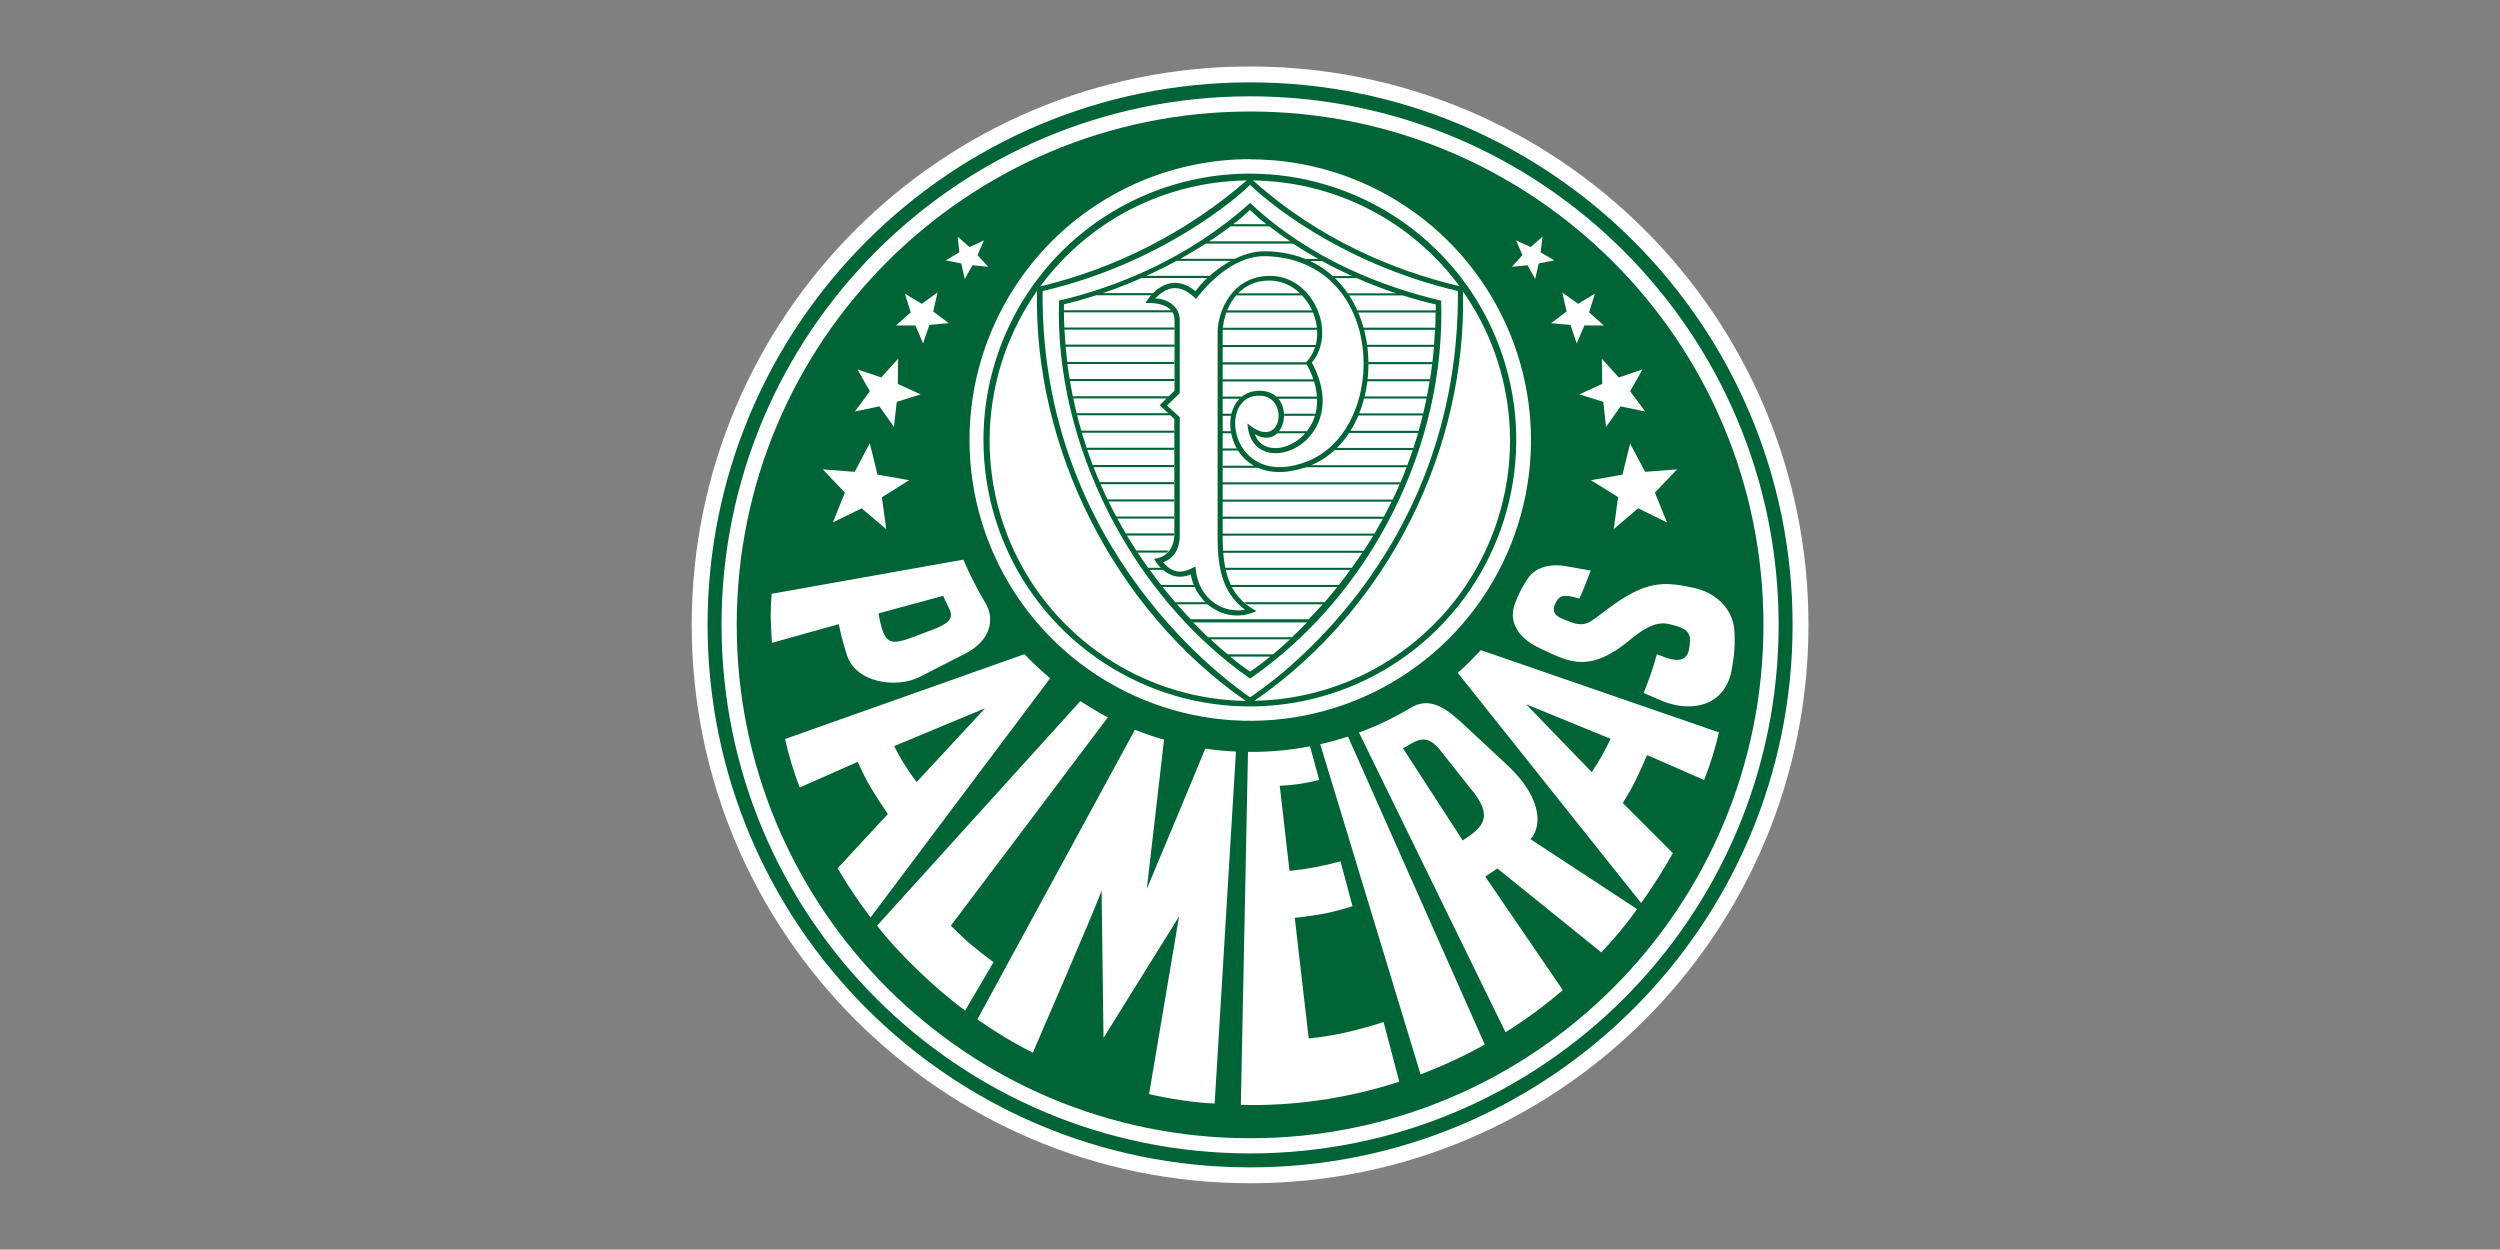 <?xml version="1.0" encoding="UTF-8"?>
<svg id="Layer_1" data-name="Layer 1" xmlns="http://www.w3.org/2000/svg" xmlns:xlink="http://www.w3.org/1999/xlink" viewBox="0 0 143.27 71.61">
  <rect x="0" y="0" width="143.27" height="71.61" fill="#808080" stroke="none"/>
  <defs>
    <style>
      .cls-1, .cls-2, .cls-3, .cls-4 {
        stroke-width: 0px;
      }

      .cls-1, .cls-3 {
        fill: #006437;
      }

      .cls-1, .cls-4 {
        fill-rule: evenodd;
      }

      .cls-2 {
        fill: none;
      }

      .cls-4 {
        fill: #fff;
      }

      .cls-5 {
        clip-path: url(#clippath);
      }
    </style>
    <clipPath id="clippath">
      <rect class="cls-2" x="39.64" y="3.81" width="64" height="64"/>
    </clipPath>
  </defs>
  <g id="escudo_palmeiras" data-name="escudo palmeiras">
    <g class="cls-5">
      <g id="palmeiras">
        <g id="Layer_2" data-name="Layer 2">
          <g id="Layer_1-2" data-name="Layer 1">
            <path id="Vector" class="cls-4" d="M71.64,3.81c17.67,0,32,14.33,32,32s-14.33,32-32,32-32-14.33-32-32S53.96,3.81,71.64,3.81Z"/>
            <path id="Vector_2" data-name="Vector 2" class="cls-1" d="M71.64,4.72c17.17,0,31.09,13.92,31.09,31.09s-13.92,31.09-31.09,31.09-31.09-13.92-31.09-31.09,13.92-31.09,31.09-31.09ZM71.64,5.52c16.73,0,30.29,13.56,30.29,30.29s-13.56,30.29-30.29,30.29-30.29-13.56-30.29-30.29,13.56-30.29,30.29-30.29Z"/>
            <path id="Vector_3" data-name="Vector 3" class="cls-1" d="M71.64,6.39c16.25,0,29.42,13.17,29.42,29.42s-13.17,29.42-29.42,29.42-29.42-13.17-29.42-29.42,13.17-29.42,29.42-29.42ZM71.64,9.13c3.18,0,6.29.94,8.94,2.71,2.65,1.77,4.71,4.28,5.93,7.22,1.22,2.94,1.54,6.18.92,9.3-.62,3.12-2.15,5.99-4.4,8.24-2.25,2.25-5.12,3.78-8.24,4.4-3.12.62-6.36.3-9.3-.92-2.94-1.22-5.45-3.28-7.22-5.93-1.77-2.65-2.71-5.76-2.71-8.94,0-4.27,1.7-8.36,4.71-11.38,3.02-3.02,7.11-4.71,11.38-4.71ZM55.21,32.08c.35.82.76,1.62,1.21,2.39.7,1.08.24,2.3-1.07,2.97l-2.68,1.37c-1.28.64-3.7.35-4.16-1.36-.18-.55-.33-1.11-.44-1.68l-3.83,1.07c-.09-1.39-.1-1.63-.02-2.81l10.99-1.96ZM54.04,34.15l-3.69,1c.04.3.11.6.2.89.27.89.68.87,1.72.49l1.35-.51c.54-.24,1.08-.48.8-1.1-.18-.33-.37-.8-.37-.78h0ZM58.72,37.5c.42.44.94.93,1.46,1.37l-10.29,13.71c-.68-.9-1.31-1.84-1.89-2.82l2.88-3.11c-.64-.96-1.2-1.77-1.72-2.99l-3.33,1.47c-.35-.91-.63-1.83-.84-2.78l13.72-4.86h0ZM56.45,40.59l-5.21,2.17c.37.72.8,1.41,1.29,2.06l3.92-4.23h0ZM50.26,53.05l11.65-12.87s1.05.67,1.58.93l-9,11.94c.94.93,1.3,1.23,2.45,2.09l-1.63,2.77c-1.71-1.23-3.96-3.42-5.05-4.87h0ZM56.01,58.42l9.03-16.6c.55.22,1.1.41,1.67.57l-.99,8.55c.27-.62,3.35-8.01,3.35-8.04.47.08,1.37.16,1.76.17l-1.22,20.17c-1.03-.03-2.63-.27-3.76-.54l1.72-10.18-4.33,6.96-.11-8.45c-.36,1.07-3.94,9.27-3.94,9.3-1.11-.56-2.17-1.2-3.19-1.92h0ZM75.06,42.77c-1.16.23-2.35.33-3.54.32l-.41,20.23c3.08.08,6.15-.38,9.08-1.33l-.9-3.42c-1.46.47-2.88.81-4.29.94l-.8-6.91c1.46-.16,2.26-.33,3.31-.67l-.69-2.57c-.96.27-1.93.45-2.92.55l-.56-4.88c.76-.03,1.52-.14,2.26-.33l-.52-1.91h0ZM75.66,42.65c.61-.14,1.01-.25,1.59-.44l7.84,17.65c-1.18.66-2.41,1.23-3.68,1.71l-5.75-18.92ZM86.27,59.14l-8.39-17.16c1.01-.37,1.98-.83,2.9-1.38,1.15-.74,2.11,0,3.09.91l2.45,2.28c2.33,2.16,1.9,3.78,1.39,4.3l6.11,4.01c-.62.87-1.31,1.7-2.05,2.48l-5.96-4.81-.69.47,4.44,6.5c-1.03.89-2.13,1.7-3.29,2.42h0ZM83.82,48.17c1.15-.75,1.85-1.34.43-3.01l-1.59-2.01c-.97-1.33-1.54-.61-2.26-.27l3.43,5.29ZM84.86,37.26c-.41.43-.83.88-1.32,1.3l10.51,13.19c.66-.92,1.27-1.88,1.82-2.86l-2.87-2.87c.62-1,.89-1.58,1.39-2.75l3.27,1.43c.35-.89.64-1.8.85-2.73l-13.64-4.71h0ZM87.46,40.36l4.84,1.98c-.31.66-.67,1.3-1.08,1.91l-3.76-3.89ZM90.5,34.32c.24-.52.45-1.06.66-1.62l-1.45-.26c-1.06-.17-1.76.18-2.1.64-.34.47-.61.99-.8,1.54-.25.64-.23,1.8,1.56,2.59,1.56.72,2.73,1.44,5.2-.67,1.45-1.17,2-.77,2.53-.66.76.25.84.56.69,1.36-.2.98-1.31.46-1.84.25-.2.76-.46,1.5-.76,2.22.32.14.73.32,1.09.47,1.65.66,3.51.3,3.94-1.69.26-1.34.18-1.99.18-2.22-.02-1.24-.94-2.34-2.51-2.62-1.54-.31-2.57-.39-4.72,1.22-1.1.82-1.29,1.13-2.29.73-.53-.2-1.04-.38-.75-1.01.23-.48.47-.56,1.41-.28h-.01ZM56.38,13.79l-.36.83.61.67-.9-.09-.44.79-.2-.89-.89-.18.78-.46-.1-.9.68.6.82-.38h0ZM53.73,16.76l-.25,1.09.89.67-1.11.1-.36,1.06-.44-1.03h-1.11s.84-.75.84-.75l-.33-1.07.96.58.91-.65h0ZM51.47,20.55l-.02,1.45,1.31.6-1.37.43-.16,1.44-.83-1.18-1.41.29.86-1.16-.71-1.25,1.36.46.97-1.07h0ZM49.85,25.41l.44,1.79,1.81.32-1.56.98.25,1.83-1.41-1.2-1.65.81.69-1.71-1.27-1.33,1.83.14.86-1.63h0ZM93.42,25.41l-.44,1.79-1.81.32,1.56.97-.25,1.83,1.4-1.19,1.65.81-.69-1.71,1.27-1.33-1.83.14-.87-1.63h0ZM91.8,20.55l.02,1.45-1.31.6,1.37.43.16,1.44.83-1.18,1.41.29-.86-1.16.71-1.25-1.36.46-.97-1.07h0ZM89.53,16.76l.25,1.09-.89.67,1.11.1.36,1.06.44-1.03h1.11s-.84-.75-.84-.75l.33-1.07-.96.58-.91-.65h0ZM86.89,13.79l.36.83-.61.67.9-.09.44.79.2-.89.89-.18-.78-.46.11-.9-.68.6-.82-.38h0Z"/>
            <path id="Vector_4" data-name="Vector 4" class="cls-1" d="M71.63,9.95c3.02,0,5.97.9,8.48,2.57,2.51,1.68,4.47,4.06,5.62,6.85,1.16,2.79,1.46,5.86.87,8.82-.59,2.96-2.04,5.68-4.18,7.82-2.14,2.14-4.86,3.59-7.82,4.18-2.96.59-6.03.29-8.82-.87-2.79-1.16-5.17-3.11-6.85-5.62-1.68-2.51-2.57-5.46-2.57-8.48,0-4.05,1.61-7.93,4.47-10.8,2.86-2.86,6.75-4.47,10.8-4.47ZM83.84,16.69c.22,8.96-4.21,18.13-11.95,23.47,2.71-.05,5.35-.83,7.64-2.27s4.16-3.47,5.38-5.88c1.23-2.41,1.78-5.11,1.59-7.81-.19-2.7-1.11-5.3-2.67-7.51ZM71.38,40.16c-7.57-5.26-12.16-14.58-11.95-23.49-1.56,2.22-2.48,4.81-2.68,7.52-.19,2.7.35,5.41,1.58,7.82,1.23,2.42,3.09,4.45,5.39,5.89,2.3,1.44,4.94,2.22,7.65,2.27h0ZM59.63,16.41c4.37-1.05,8.42-3.13,11.82-6.07-2.31.03-4.57.59-6.63,1.64-2.05,1.05-3.83,2.57-5.2,4.42ZM71.81,10.34c3.82,3.43,8.19,5.2,11.83,6.06-1.37-1.86-3.15-3.37-5.2-4.42-2.05-1.05-4.32-1.61-6.63-1.64ZM83.55,16.68c-6.98-1.64-11.24-5.42-11.91-6.09-.65.67-5.05,4.5-11.89,6.09-.14,14.94,10.92,22.62,11.89,23.28.97-.65,12.01-8.06,11.91-23.28Z"/>
            <path id="Vector_5" data-name="Vector 5" class="cls-3" d="M82.59,17.23c.27,8.24-3.96,16.83-10.95,21.66-6.82-4.76-11.21-13.48-10.95-21.66,3.17-.74,7.36-2.36,10.95-5.6,3.45,3.25,7.68,4.83,10.95,5.6ZM70.67,12.85h1.9c-.33-.25-.64-.53-.94-.82-.3.29-.62.57-.96.82ZM72.73,12.97h-2.21c-.34.26-.75.56-1.23.86h4.65c-.47-.31-.87-.61-1.2-.86h0ZM74.12,13.96h-5.02c-.43.28-.92.57-1.45.87h3.14c-.08.04-.16.08-.24.12h-3.13c-.53.29-1.11.58-1.73.86h3.63s-.09.08-.13.12h-3.77c-.69.31-1.44.6-2.22.87h2.88s-.08.08-.11.12h-3.14c-.6.19-1.22.37-1.86.52v.34h6.13s.06.08.09.12h-6.22c0,.29.01.58.03.87h6.3v.12h-6.3c.02.29.04.58.06.86h6.24v.12h-6.23c.03.29.06.58.09.87h6.13v.12h-6.12c.04.29.08.58.13.86h5.99v.12h-5.97c.05.29.1.58.16.87h5.9l-.12.12h-5.75c.06.29.12.57.19.85h5.24l.13.12h-5.34c.07.3.15.59.24.88h5.32v.12h-5.29c.09.29.18.58.27.86h5.02v.12h-4.98c.1.29.2.58.31.87h4.66v.12h-4.61c.11.3.23.58.35.86h4.26v.12h-4.21c.13.3.26.59.4.87h3.81v.12h-3.75c.14.3.29.58.44.86h3.31v.12h-3.25c.16.29.32.57.48.85h2.77v.12h-2.7c.18.3.36.58.54.86h1.86s-.07.08-.11.12h-1.67c.2.3.39.59.6.87h.74s.09.08.14.12h-.79c.22.3.43.59.65.86h1.87s.04.08.05.12h-1.83c.24.3.48.59.72.87h1.74s.09.08.14.12h-1.78c.27.31.53.59.79.86h6.76c.26-.27.52-.56.8-.86h-4.35c-.05-.04-.1-.08-.15-.12h4.61c.24-.28.48-.56.72-.87h-6.03s-.04-.08-.06-.12h6.19c.22-.28.44-.56.65-.86h-7.15s-.02-.08-.03-.12h7.27c.2-.28.4-.57.6-.86h-7.99s0-.08,0-.12h8.08c.18-.28.36-.57.54-.86h-8.64v-.12h8.71c.16-.28.32-.56.48-.85h-9.19v-.12h9.25c.15-.28.29-.57.44-.86h-9.69v-.12h9.75c.14-.28.27-.57.4-.87h-10.15v-.12h10.2c.12-.28.24-.57.35-.86h-5.86l.2-.07s.09-.04.13-.05h5.57c.11-.28.21-.57.31-.87h-4.51s.09-.08.13-.12h4.42c.09-.28.18-.57.27-.86h-3.98l.08-.12h3.93c.08-.29.16-.58.23-.88h-3.71s.03-.08.05-.12h3.69c.07-.28.13-.56.19-.85h-3.6s.02-.08.03-.12h3.59c.06-.29.11-.58.16-.87h-3.59s.01-.08.01-.12h3.6c.05-.28.09-.57.12-.86h-3.67v-.12h3.69c.03-.29.06-.58.09-.87h-3.85s-.01-.08-.02-.12h3.87c.02-.28.04-.57.06-.86h-4.1s-.02-.08-.03-.12h4.14c.01-.29.02-.58.02-.87h-4.46s-.04-.08-.05-.12h4.52v-.34c-.66-.15-1.29-.33-1.9-.52h-3.09s-.05-.08-.08-.12h2.8c-.8-.27-1.56-.56-2.25-.87h-1.28s-.09-.08-.13-.12h1.14c-.62-.28-1.2-.57-1.73-.86h-.73c-.09-.04-.19-.08-.28-.12h.8c-.53-.3-1.01-.59-1.44-.87h0ZM70.8,14.83h.33c-.09.04-.17.08-.26.12h-.32c.08-.04.16-.08.24-.12h0ZM69.33,15.81h.34s-.09.08-.13.12h-.35l.13-.12h0ZM66.09,16.8h.2s-.07.08-.11.12h-.21s.07-.08.11-.12h0ZM67.11,17.79h.26s.02.08.02.12h-.2s-.06-.08-.09-.12ZM67.31,18.78h.09v.12h-.09v-.12ZM67.31,19.76h.09v.12h-.09v-.12h0ZM67.31,20.76h.08v.12h-.08v-.12h0ZM67.31,21.74h.08v.12h-.08v-.12ZM66.96,23.7h.18l.11.12h-.16l-.13-.12h0ZM67.31,24.7h.08v.13h-.08v-.12h0ZM67.31,25.69h.08v.12h-.08v-.12ZM67.31,26.68h.08v.12h-.08v-.12ZM67.31,27.67h.08v.12h-.08v-.12ZM67.31,28.66h.08v.12h-.08v-.12ZM67.31,29.64h.08v.12h-.08v-.12ZM67.31,30.61h.07v.12h-.08v-.12h0ZM67,31.6h.36s-.01.06-.02.09l-.02.03h-.43s.08-.08.11-.12h0ZM66.57,32.59h.27c.06.04.13.08.19.12h-.32s-.09-.08-.14-.12ZM68.44,33.57h.27s.04.08.06.12h-.27s-.04-.08-.05-.12ZM69.12,34.56h.26s.09.08.13.12h-.26s-.09-.08-.14-.12ZM71.47,34.69h-.33s-.09-.08-.13-.12h.3s.1.08.15.12ZM70.62,33.69h-.21s-.04-.08-.06-.12h.21s.04.08.06.12h0ZM70.26,32.71h-.21s-.02-.08-.03-.12h.22s.02.08.03.12h0ZM70.11,31.72h-.25v-.12h.24s0,.08,0,.12h0ZM70.07,30.73h-.21v-.12h.21v.12h0ZM70.07,29.77h-.21v-.12h.21v.12ZM70.07,28.78h-.21v-.12h.21v.12ZM70.07,27.79h-.21v-.12h.21v.12h0ZM74.76,26.81h-.99c.25-.02.5-.06.75-.12h.57s-.09.04-.13.05c-.07.03-.14.05-.2.07ZM76.47,25.81h-.18s.1-.08.14-.12h.17s-.09.08-.13.12ZM77.31,24.83h-.12l.08-.12h.12l-.08.12ZM77.85,23.83h-.1s.04-.08.05-.12h.1s-.03.08-.05.12ZM78.18,22.86h-.09s.02-.08.03-.12h.09s-.02.08-.03.12ZM78.37,21.87h-.08s.01-.08.02-.12h.08s0,.08-.01.12ZM78.43,20.88h-.07v-.12h.07v.12h0ZM78.37,19.89h-.06s-.01-.08-.02-.12h.06l.02.12ZM78.18,18.9h-.05s-.02-.08-.03-.12h.05s.02.08.03.12h0ZM77.85,17.91h-.04s-.04-.08-.05-.12h.04s.04.08.05.12ZM77.32,16.93h-.04s-.05-.08-.08-.12h.04s.06.08.08.12ZM76.5,15.94h-.06s-.09-.08-.14-.12h.06s.09.08.13.12ZM75.05,14.95h-.2c-.11-.04-.23-.09-.35-.12h.26c.1.04.19.08.29.12ZM69.88,24.71h.2v.12h-.2v-.12h0ZM70.08,24.71h.46s.01.08.02.12h-.48v-.12ZM70.54,24.71h.17s.02.08.03.12h-.18s-.01-.08-.02-.12ZM69.88,25.7h.2v.12h-.2v-.12ZM70.08,25.7h.8s.05.08.07.12h-.87v-.12ZM70.88,25.7h.3s.06.08.1.12h-.32s-.05-.08-.07-.12ZM69.88,26.69h.2v.12h-.2v-.12ZM70.08,26.69h1.77c.08.04.16.09.24.12h-2v-.12h0ZM71.85,26.69h.76c.22.07.45.11.68.12h-1.21c-.08-.04-.16-.08-.24-.12h0ZM70.78,16.81h.2s-.08.08-.11.12h-.2s.07-.08.11-.12h0ZM70.98,16.81h3.52s.08.08.12.12h-3.76s.07-.08.11-.12h0ZM74.5,16.81h.28s.07.08.1.12h-.26s-.08-.08-.12-.12ZM70.14,17.79h.2s-.03.08-.05.12h-.21l.05-.12h0ZM70.34,17.79h4.86s.04.08.05.12h-4.96s.03-.08.05-.12ZM75.2,17.79h.19s.03.08.05.12h-.18s-.04-.08-.05-.12ZM69.89,18.78h.2s0,.08,0,.12h-.2v-.12h0ZM70.1,18.78h5.39s0,.08.01.12h-5.41s0-.08.01-.12ZM75.48,18.78h.17s0,.08.01.12h-.17s0-.08-.01-.12ZM69.89,19.77h.19v.12h-.19v-.12h0ZM70.08,19.77h5.34s-.02.08-.04.12h-5.31v-.12h0ZM75.42,19.77h.19s-.02.08-.03.12h-.2s.02-.08.04-.12ZM69.89,20.76h.19v.12h-.19v-.12ZM70.08,20.76h4.78l-.02.03s.04.06.05.1h-4.82v-.12h.01ZM74.87,20.76h.25l-.03.04s.03.06.04.08h-.22s-.03-.06-.05-.1l.02-.02h0ZM69.89,21.74h.2v.12h-.2v-.12ZM70.08,21.74h5.2l.04.12h-5.25v-.12h0ZM75.28,21.74h.18s.02.08.04.12h-.18l-.04-.12ZM69.88,22.73h.2v.12h-.2v-.12ZM70.08,22.73h1.1s-.09.08-.13.12h-.97v-.12ZM71.18,22.73h.44c-.09.03-.18.07-.26.12h-.32s.09-.09.13-.12h0ZM72.69,22.73h.46s.08.08.12.12h-.38c-.06-.05-.13-.09-.2-.12h.01ZM73.15,22.73h2.33s0,.08,0,.12h-2.23s-.08-.09-.12-.12h0ZM75.48,22.73h.17s0,.08,0,.12h-.17s0-.08,0-.12ZM69.88,23.71h.2v.13h-.2v-.12h0ZM70.08,23.71h.51s-.02.08-.03.12h-.48v-.12h0ZM70.59,23.71h.13s-.02.08-.03.12h-.14s.02-.08.03-.12h.01ZM73.43,23.71h.16v.12h-.15s-.01-.08-.02-.12h0ZM73.6,23.71h1.81s-.02.08-.03.12h-1.78v-.12h0ZM75.4,23.71h.21s-.01.08-.02.12h-.22s.02-.08.03-.12h0ZM73.19,24.71h.13s-.07.08-.11.12h-.23c.08-.03.15-.07.21-.12ZM73.32,24.71h1.58s-.07.08-.1.12h-1.6s.08-.08.11-.12h0ZM74.92,24.71h.35s-.05.08-.07.12h-.38s.07-.08.1-.12ZM74.92,35.67h-6.54c.3.31.58.59.85.85h4.81c.27-.26.56-.54.86-.85h0ZM73.93,36.64h-4.55c.35.33.68.62.98.86h2.59c.29-.24.63-.53.98-.86ZM72.79,37.63h-2.29c.37.31.75.6,1.15.86.15-.1.56-.39,1.14-.86h0ZM66.21,17.11c.57-.02,1.4.39,1.4,1.23v4.19l-.73.71.73.67v6.77c0,.47-.11,1.22-.95,1.54.61.74,1.19.61,1.85.24.14,2.04,1.77,2.71,2.84,2.48-1.41-1.03-1.56-2.67-1.57-4.09v-11.81c0-1.16.8-3.23,3.01-3.23,2.47,0,3.84,3.25,2.39,4.97,2.53,4.67-3.5,7.02-3.69,3.49,1.96,1.68,2.42-1.46.8-1.59-2.64-.22-1.84,5.55,2.68,3.74,4.67-1.91,4.46-11.56-2.44-11.74-1.59-.04-3.04,1.22-3.99,2.45-.73-.73-1.5-.91-2.34-.02h0ZM67.31,22.41v-4.08c0-.8-.92-1.01-1.67-.96.73-1.17,1.82-1.56,2.87-.68.7-.98,2.42-2.34,4.02-2.29,7.22.11,7.53,10.47,2.43,12.33-4.94,1.8-5.71-4.55-2.62-4.33,2.01.17,1.38,3.54-.43,2.48.71,2.06,5.23-.05,2.92-4.1,1.53-1.56.2-4.67-2.05-4.7-1.91-.03-2.71,1.76-2.71,2.97v11.47c-.02,2.03.26,3.62,1.94,4.5-1.69.79-3.46-.36-3.77-2.1-.73.31-1.5.09-2.11-.89.63-.08,1.18-.5,1.17-1.47v-6.55l-.84-.79.84-.82h0Z"/>
          </g>
        </g>
      </g>
    </g>
  </g>
</svg>
